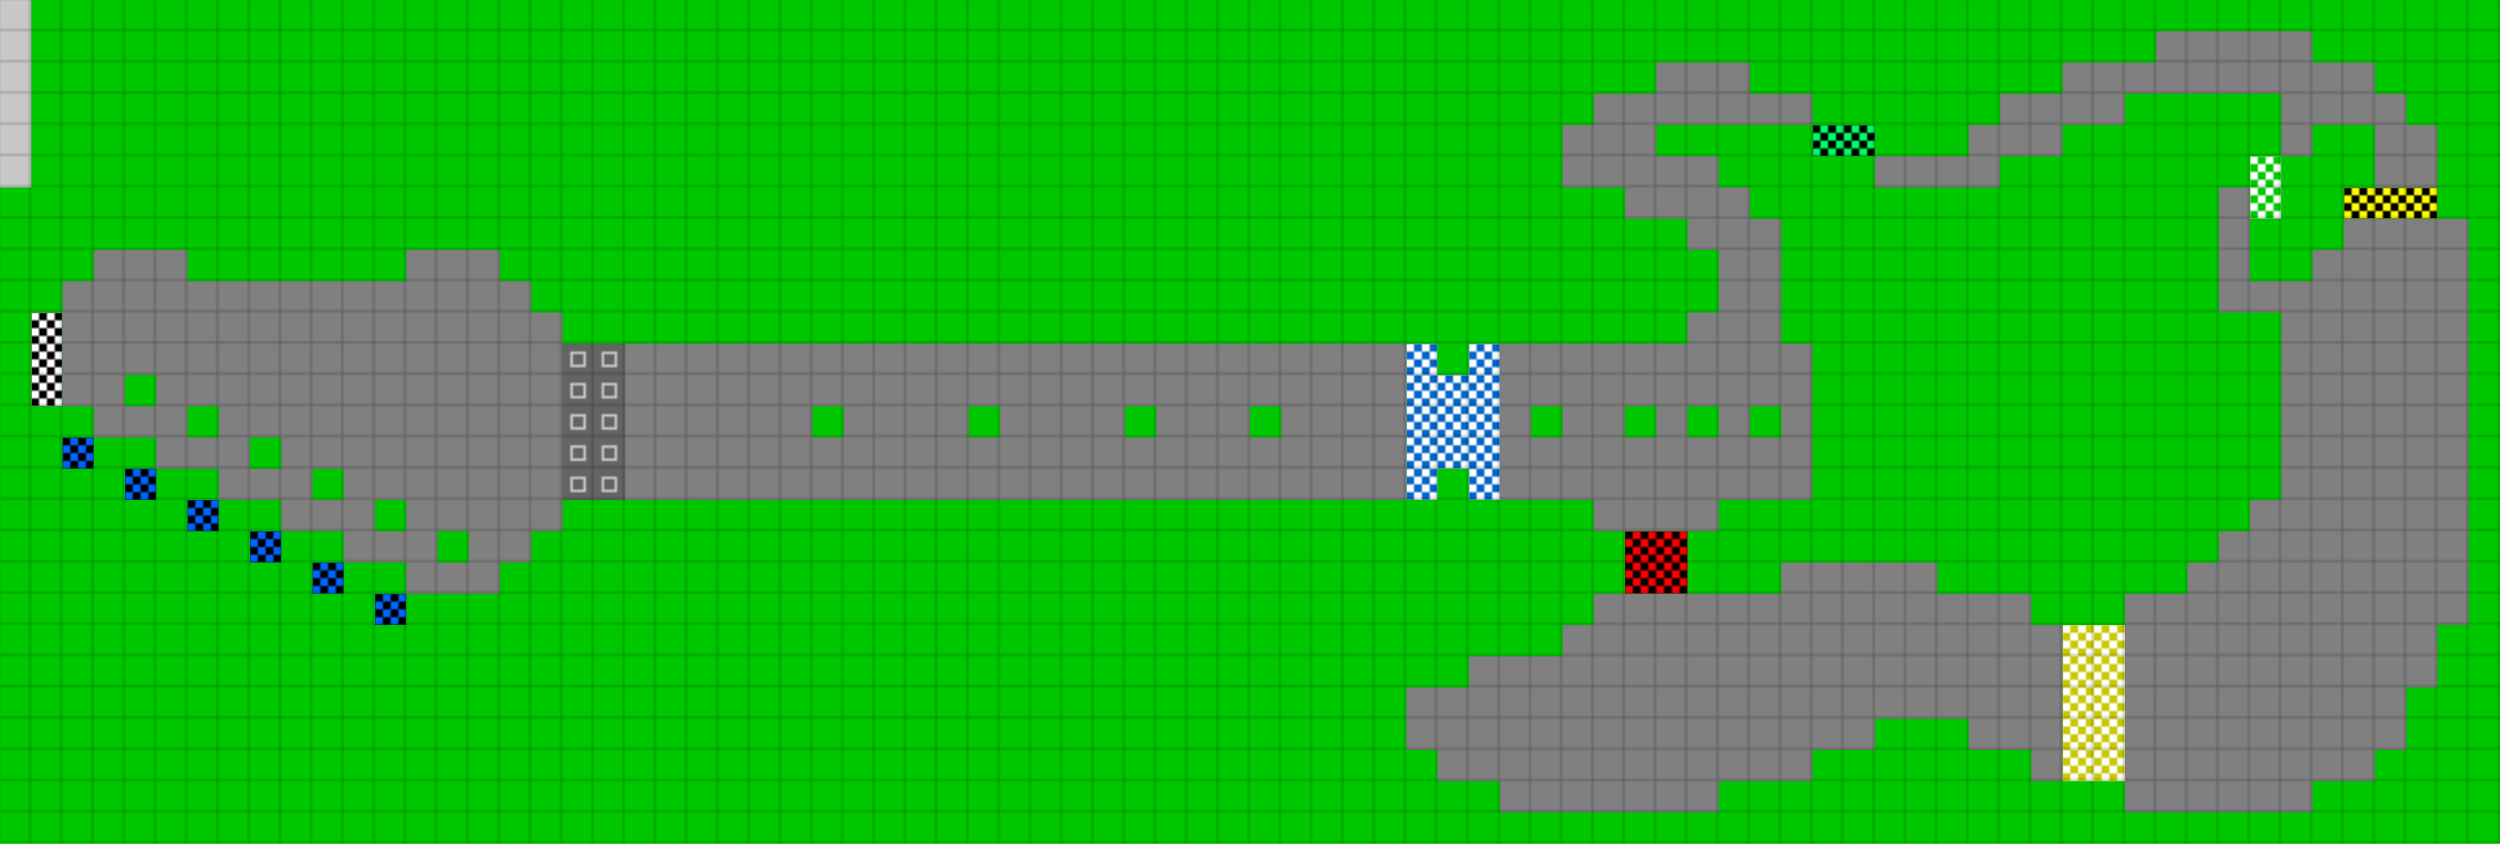 <svg height="324" width="960" id="mapSvgView" xmlns:xlink="http://www.w3.org/1999/xlink" version="1.1" xmlns="http://www.w3.org/2000/svg"> <defs> <style type="text/css"> .grass {fill: rgb(0, 200, 0);} .road {fill: rgb(128, 128, 128);} .start {fill: url(#startPattern)} .finish {fill: url(#finishPattern)} .mud {fill: rgb(100, 70, 0);} .sand {fill: rgb(230, 230, 115);} .water {fill: blue;} .earth {fill: brown;} .night {fill: black;} .parc {fill: rgb(200, 200, 200);} .cp1color {fill: rgb(0, 102, 255);} .cp2color {fill: rgb(0, 100, 200);} .cp3color {fill: rgb(0, 255, 102);} .cp4color {fill: rgb(0, 200, 0);} .cp5color {fill: rgb(255, 255, 0);} .cp6color {fill: rgb(200, 200, 0);} .cp7color {fill: rgb(255, 0, 0);} .cp8color {fill: rgb(200, 0, 0);} .cp9color {fill: rgb(255, 0, 255);} .cp1 {fill: url(#cp1pattern);} .cp2 {fill: url(#cp2pattern);} .cp3 {fill: url(#cp3pattern);} .cp4 {fill: url(#cp4pattern);} .cp5 {fill: url(#cp5pattern);} .cp6 {fill: url(#cp6pattern);} .cp7 {fill: url(#cp7pattern);} .cp8 {fill: url(#cp8pattern);} .cp9 {fill: url(#cp9pattern);} .primaryColor {fill: rgb(0, 255, 102);} </style> <pattern y="0" x="0" height="12" width="12" patternUnits="userSpaceOnUse" id="grid"> <line stroke-width="1" stroke="black" y2="12" x2="12" y1="0" x1="12"></line> <line stroke-width="1" stroke="black" y2="12" x2="12" y1="12" x1="0"></line> </pattern> <pattern y="0" x="0" height="12" width="12" patternUnits="userSpaceOnUse" id="finishPattern"> <rect fill="black" height="12" width="12" y="0" x="0"></rect> <path fill="white" d="M0,0L3,0L3,3L0,3L0,0M6,0L9,0L9,3L6,3L6,0M3,3L6,3L6,6L3,6L3,3M9,3L12,3L12,6L9,6L9,3"></path> <path fill="white" d="M0,6L3,6L3,9L0,9L0,6M6,6L9,6L9,9L6,9L6,6M3,9L6,9L6,12L3,12L3,9M9,9L12,9L12,12L9,12L9,9"></path> </pattern> <pattern y="0" x="0" height="12" width="12" patternUnits="userSpaceOnUse" id="startPattern"> <rect fill="rgb(100,100,100)" height="12" width="12" y="0" x="0"></rect> <rect stroke-width="1" stroke="rgb(200,200,200)" fill="none" height="5" width="5" y="3.5" x="3.5"></rect> &gt; </pattern> <pattern y="0" x="0" height="12" width="12" patternUnits="userSpaceOnUse" id="cp1pattern"> <rect class="cp1color" height="12" width="12" y="0" x="0"></rect> <path fill="black" d="M0,0L3,0L3,3L0,3L0,0M6,0L9,0L9,3L6,3L6,0M3,3L6,3L6,6L3,6L3,3M9,3L12,3L12,6L9,6L9,3"></path> <path fill="black" d="M0,6L3,6L3,9L0,9L0,6M6,6L9,6L9,9L6,9L6,6M3,9L6,9L6,12L3,12L3,9M9,9L12,9L12,12L9,12L9,9"></path> </pattern> <pattern y="0" x="0" height="12" width="12" patternUnits="userSpaceOnUse" id="cp2pattern"> <rect class="cp2color" height="12" width="12" y="0" x="0"></rect> <path fill="white" d="M0,0L3,0L3,3L0,3L0,0M6,0L9,0L9,3L6,3L6,0M3,3L6,3L6,6L3,6L3,3M9,3L12,3L12,6L9,6L9,3"></path> <path fill="white" d="M0,6L3,6L3,9L0,9L0,6M6,6L9,6L9,9L6,9L6,6M3,9L6,9L6,12L3,12L3,9M9,9L12,9L12,12L9,12L9,9"></path> </pattern> <pattern y="0" x="0" height="12" width="12" patternUnits="userSpaceOnUse" id="cp3pattern"> <rect class="cp3color" height="12" width="12" y="0" x="0"></rect> <path fill="black" d="M0,0L3,0L3,3L0,3L0,0M6,0L9,0L9,3L6,3L6,0M3,3L6,3L6,6L3,6L3,3M9,3L12,3L12,6L9,6L9,3"></path> <path fill="black" d="M0,6L3,6L3,9L0,9L0,6M6,6L9,6L9,9L6,9L6,6M3,9L6,9L6,12L3,12L3,9M9,9L12,9L12,12L9,12L9,9"></path> </pattern> <pattern y="0" x="0" height="12" width="12" patternUnits="userSpaceOnUse" id="cp4pattern"> <rect class="cp4color" height="12" width="12" y="0" x="0"></rect> <path fill="white" d="M0,0L3,0L3,3L0,3L0,0M6,0L9,0L9,3L6,3L6,0M3,3L6,3L6,6L3,6L3,3M9,3L12,3L12,6L9,6L9,3"></path> <path fill="white" d="M0,6L3,6L3,9L0,9L0,6M6,6L9,6L9,9L6,9L6,6M3,9L6,9L6,12L3,12L3,9M9,9L12,9L12,12L9,12L9,9"></path> </pattern> <pattern y="0" x="0" height="12" width="12" patternUnits="userSpaceOnUse" id="cp5pattern"> <rect class="cp5color" height="12" width="12" y="0" x="0"></rect> <path fill="black" d="M0,0L3,0L3,3L0,3L0,0M6,0L9,0L9,3L6,3L6,0M3,3L6,3L6,6L3,6L3,3M9,3L12,3L12,6L9,6L9,3"></path> <path fill="black" d="M0,6L3,6L3,9L0,9L0,6M6,6L9,6L9,9L6,9L6,6M3,9L6,9L6,12L3,12L3,9M9,9L12,9L12,12L9,12L9,9"></path> </pattern> <pattern y="0" x="0" height="12" width="12" patternUnits="userSpaceOnUse" id="cp6pattern"> <rect class="cp6color" height="12" width="12" y="0" x="0"></rect> <path fill="white" d="M0,0L3,0L3,3L0,3L0,0M6,0L9,0L9,3L6,3L6,0M3,3L6,3L6,6L3,6L3,3M9,3L12,3L12,6L9,6L9,3"></path> <path fill="white" d="M0,6L3,6L3,9L0,9L0,6M6,6L9,6L9,9L6,9L6,6M3,9L6,9L6,12L3,12L3,9M9,9L12,9L12,12L9,12L9,9"></path> </pattern> <pattern y="0" x="0" height="12" width="12" patternUnits="userSpaceOnUse" id="cp7pattern"> <rect class="cp7color" height="12" width="12" y="0" x="0"></rect> <path fill="black" d="M0,0L3,0L3,3L0,3L0,0M6,0L9,0L9,3L6,3L6,0M3,3L6,3L6,6L3,6L3,3M9,3L12,3L12,6L9,6L9,3"></path> <path fill="black" d="M0,6L3,6L3,9L0,9L0,6M6,6L9,6L9,9L6,9L6,6M3,9L6,9L6,12L3,12L3,9M9,9L12,9L12,12L9,12L9,9"></path> </pattern> <pattern y="0" x="0" height="12" width="12" patternUnits="userSpaceOnUse" id="cp8pattern"> <rect class="cp8color" height="12" width="12" y="0" x="0"></rect> <path fill="white" d="M0,0L3,0L3,3L0,3L0,0M6,0L9,0L9,3L6,3L6,0M3,3L6,3L6,6L3,6L3,3M9,3L12,3L12,6L9,6L9,3"></path> <path fill="white" d="M0,6L3,6L3,9L0,9L0,6M6,6L9,6L9,9L6,9L6,6M3,9L6,9L6,12L3,12L3,9M9,9L12,9L12,12L9,12L9,9"></path> </pattern> <pattern y="0" x="0" height="12" width="12" patternUnits="userSpaceOnUse" id="cp9pattern"> <rect class="cp9color" height="12" width="12" y="0" x="0"></rect> <path fill="black" d="M0,0L3,0L3,3L0,3L0,0M6,0L9,0L9,3L6,3L6,0M3,3L6,3L6,6L3,6L3,3M9,3L12,3L12,6L9,6L9,3"></path> <path fill="black" d="M0,6L3,6L3,9L0,9L0,6M6,6L9,6L9,9L6,9L6,6M3,9L6,9L6,12L3,12L3,9M9,9L12,9L12,12L9,12L9,9"></path> </pattern> </defs> <rect height="100%" width="100%" y="0" x="0" class="grass" id="mainfill"></rect> <g id="paths"><path class="cp1" d="M24,168L24,168L36,168L36,180L24,180L24,168M48,180L48,180L60,180L60,192L48,192L48,180M72,192L72,192L84,192L84,204L72,204L72,192M96,204L96,204L108,204L108,216L96,216L96,204M120,216L120,216L132,216L132,228L120,228L120,216M144,228L144,228L156,228L156,240L144,240Z"></path><path class="cp2" d="M540,132L540,132L552,132L552,144L564,144L564,132L576,132L576,192L564,192L564,180L552,180L552,192L540,192Z"></path><path class="cp3" d="M696,48L696,48L720,48L720,60L696,60Z"></path><path class="cp4" d="M864,60L864,60L876,60L876,84L864,84Z"></path><path class="cp5" d="M900,72L900,72L936,72L936,84L900,84Z"></path><path class="cp6" d="M792,240L792,240L816,240L816,300L792,300Z"></path><path class="cp7" d="M624,204L624,204L648,204L648,228L624,228Z"></path><path class="parc" d="M0,0L0,0L12,0L12,72L0,72Z"></path><path class="road" d="M828,12L828,12L888,12L888,24L912,24L912,36L924,36L924,48L936,48L936,72L912,72L912,48L888,48L888,60L876,60L876,36L816,36L816,48L792,48L792,60L768,60L768,72L720,72L720,60L756,60L756,48L768,48L768,36L792,36L792,24L828,24L828,12M636,24L636,24L672,24L672,36L696,36L696,48L636,48L636,60L660,60L660,72L672,72L672,84L684,84L684,132L696,132L696,192L660,192L660,204L612,204L612,192L576,192L576,132L648,132L648,120L660,120L660,96L648,96L648,84L624,84L624,72L600,72L600,48L612,48L612,36L636,36L636,24M852,72L852,72L864,72L864,108L888,108L888,96L900,96L900,84L948,84L948,240L936,240L936,264L924,264L924,288L912,288L912,300L888,300L888,312L816,312L816,228L840,228L840,216L852,216L852,204L864,204L864,192L876,192L876,120L852,120L852,72M36,96L36,96L72,96L72,108L156,108L156,96L192,96L192,108L204,108L204,120L216,120L216,204L204,204L204,216L192,216L192,228L156,228L156,216L132,216L132,204L108,204L108,192L84,192L84,180L60,180L60,168L36,168L36,156L24,156L24,108L36,108L36,96M60,144L60,144L48,144L48,156L60,156L60,144M240,132L240,132L540,132L540,192L240,192L240,132M84,156L84,156L72,156L72,168L84,168L84,156M324,156L324,156L312,156L312,168L324,168L324,156M384,156L384,156L372,156L372,168L384,168L384,156M444,156L444,156L432,156L432,168L444,168L444,156M492,156L492,156L480,156L480,168L492,168L492,156M600,156L600,156L588,156L588,168L600,168L600,156M636,156L636,156L624,156L624,168L636,168L636,156M660,156L660,156L648,156L648,168L660,168L660,156M684,156L684,156L672,156L672,168L684,168L684,156M108,168L108,168L96,168L96,180L108,180L108,168M132,180L132,180L120,180L120,192L132,192L132,180M156,192L156,192L144,192L144,204L156,204L156,192M180,204L180,204L168,204L168,216L180,216L180,204M684,216L684,216L744,216L744,228L780,228L780,240L792,240L792,300L780,300L780,288L756,288L756,276L720,276L720,288L696,288L696,300L660,300L660,312L576,312L576,300L552,300L552,288L540,288L540,264L564,264L564,252L600,252L600,240L612,240L612,228L684,228Z"></path><path class="finish" d="M12,120L12,120L24,120L24,156L12,156Z"></path><path class="start" d="M216,132L216,132L240,132L240,192L216,192Z"></path></g> <rect opacity=".3" fill="url(#grid)" height="100%" width="100%" y="0" x="0"></rect></svg>